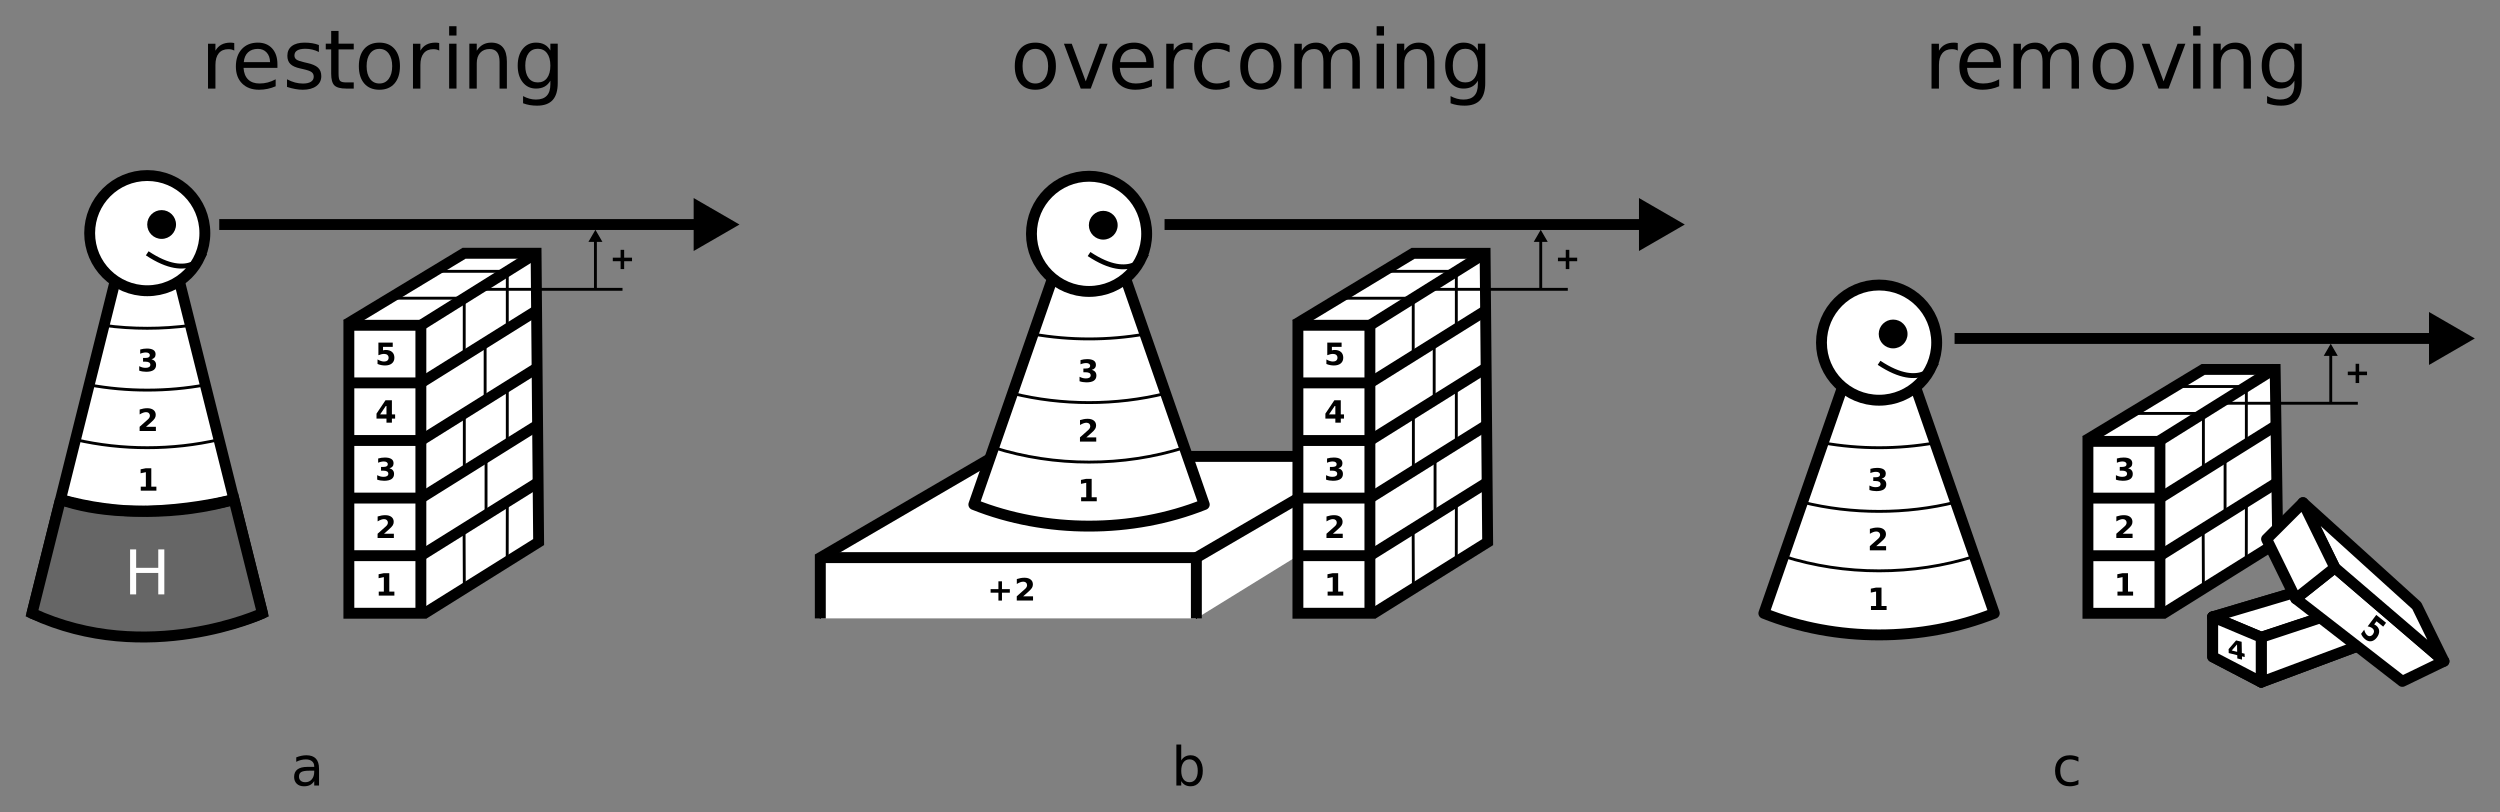 <?xml version="1.0" encoding="UTF-8"?>
<svg width="800px" height="260px" version="1.1" viewBox="0 0 800 260" xmlns="http://www.w3.org/2000/svg" xmlns:xlink="http://www.w3.org/1999/xlink">
<rect x="0" y="0" width="800" height="260" fill="#808080" stroke="none"/>
<defs>
<symbol id="b" overflow="visible">
<path d="m10.781-12.156c-0.262-0.156-0.547-0.27-0.859-0.344-0.312-0.07-0.656-0.109-1.031-0.109-1.336 0-2.359 0.438-3.078 1.312-0.711 0.867-1.062 2.109-1.062 3.734v7.562h-2.375v-14.359h2.375v2.234c0.5-0.875 1.145-1.52 1.938-1.938 0.789-0.426 1.754-0.641 2.891-0.641 0.164 0 0.348 0.012 0.547 0.031 0.195 0.023 0.41 0.055 0.641 0.094z"/>
</symbol>
<symbol id="f" overflow="visible">
<path d="m14.75-7.766v1.141h-10.844c0.102 1.625 0.594 2.867 1.469 3.719 0.875 0.855 2.094 1.281 3.656 1.281 0.906 0 1.781-0.109 2.625-0.328 0.852-0.227 1.695-0.566 2.531-1.016v2.234c-0.844 0.367-1.711 0.641-2.594 0.828-0.887 0.188-1.789 0.281-2.703 0.281-2.293 0-4.106-0.664-5.438-2-1.336-1.332-2-3.141-2-5.422 0-2.344 0.629-4.203 1.891-5.578 1.27-1.383 2.984-2.078 5.141-2.078 1.926 0 3.453 0.621 4.578 1.859 1.125 1.242 1.688 2.934 1.688 5.078zm-2.359-0.703c-0.023-1.289-0.387-2.316-1.094-3.078-0.699-0.77-1.633-1.156-2.797-1.156-1.312 0-2.367 0.371-3.156 1.109-0.793 0.742-1.246 1.789-1.359 3.141z"/>
</symbol>
<symbol id="j" overflow="visible">
<path d="m11.625-13.938v2.234c-0.668-0.344-1.359-0.598-2.078-0.766-0.719-0.176-1.465-0.266-2.234-0.266-1.168 0-2.047 0.184-2.641 0.547-0.586 0.355-0.875 0.891-0.875 1.609 0 0.543 0.207 0.969 0.625 1.281 0.426 0.312 1.27 0.609 2.531 0.891l0.812 0.188c1.664 0.355 2.852 0.859 3.562 1.516 0.707 0.656 1.062 1.57 1.062 2.734 0 1.336-0.531 2.391-1.594 3.172-1.055 0.781-2.5 1.172-4.344 1.172-0.773 0-1.574-0.078-2.406-0.234-0.824-0.145-1.699-0.367-2.625-0.672v-2.438c0.875 0.461 1.734 0.805 2.578 1.031 0.844 0.219 1.676 0.328 2.5 0.328 1.113 0 1.969-0.188 2.562-0.562 0.602-0.383 0.906-0.922 0.906-1.609 0-0.645-0.219-1.133-0.656-1.469-0.43-0.344-1.371-0.676-2.828-1l-0.828-0.188c-1.461-0.312-2.512-0.785-3.156-1.422-0.648-0.633-0.969-1.508-0.969-2.625 0-1.344 0.473-2.379 1.422-3.109 0.957-0.738 2.316-1.109 4.078-1.109 0.875 0 1.691 0.062 2.453 0.188 0.77 0.125 1.484 0.32 2.141 0.578z"/>
</symbol>
<symbol id="i" overflow="visible">
<path d="m4.797-18.438v4.078h4.859v1.828h-4.859v7.797c0 1.18 0.16 1.934 0.484 2.266 0.32 0.336 0.973 0.5 1.953 0.5h2.422v1.969h-2.422c-1.812 0-3.07-0.336-3.766-1.016-0.688-0.688-1.031-1.926-1.031-3.719v-7.797h-1.734v-1.828h1.734v-4.078z"/>
</symbol>
<symbol id="a" overflow="visible">
<path d="m8.031-12.703c-1.262 0-2.262 0.496-3 1.484-0.73 0.98-1.094 2.328-1.094 4.047s0.363 3.074 1.094 4.062c0.727 0.992 1.727 1.484 3 1.484 1.258 0 2.254-0.492 2.984-1.484 0.738-1 1.109-2.352 1.109-4.062 0-1.695-0.371-3.039-1.109-4.031-0.73-1-1.727-1.5-2.984-1.5zm0-2c2.051 0 3.66 0.668 4.828 2 1.164 1.336 1.75 3.18 1.75 5.531 0 2.356-0.586 4.203-1.75 5.547-1.168 1.336-2.777 2-4.828 2-2.062 0-3.68-0.664-4.844-2-1.156-1.344-1.734-3.191-1.734-5.547 0-2.352 0.578-4.195 1.734-5.531 1.164-1.332 2.781-2 4.844-2z"/>
</symbol>
<symbol id="e" overflow="visible">
<path d="m2.469-14.359h2.359v14.359h-2.359zm0-5.594h2.359v2.984h-2.359z"/>
</symbol>
<symbol id="d" overflow="visible">
<path d="m14.391-8.672v8.672h-2.344v-8.594c0-1.352-0.266-2.367-0.797-3.047-0.531-0.676-1.328-1.016-2.391-1.016-1.273 0-2.277 0.406-3.016 1.219-0.73 0.812-1.094 1.918-1.094 3.312v8.125h-2.375v-14.359h2.375v2.234c0.562-0.863 1.223-1.508 1.984-1.938 0.77-0.426 1.656-0.641 2.656-0.641 1.645 0 2.891 0.512 3.734 1.531 0.844 1.023 1.266 2.523 1.266 4.5z"/>
</symbol>
<symbol id="c" overflow="visible">
<path d="m11.906-7.344c0-1.707-0.355-3.031-1.062-3.969-0.699-0.945-1.684-1.422-2.953-1.422-1.262 0-2.246 0.477-2.953 1.422-0.711 0.938-1.062 2.262-1.062 3.969 0 1.699 0.352 3.023 1.062 3.969 0.707 0.938 1.691 1.406 2.953 1.406 1.27 0 2.254-0.469 2.953-1.406 0.707-0.945 1.062-2.269 1.062-3.969zm2.359 5.562c0 2.445-0.543 4.266-1.625 5.453-1.086 1.195-2.746 1.797-4.984 1.797-0.824 0-1.605-0.062-2.344-0.188-0.73-0.125-1.445-0.32-2.141-0.578v-2.297c0.695 0.375 1.379 0.648 2.047 0.828 0.676 0.188 1.363 0.281 2.062 0.281 1.551 0 2.707-0.406 3.469-1.219 0.77-0.805 1.156-2.023 1.156-3.656v-1.172c-0.48 0.855-1.102 1.492-1.859 1.906-0.762 0.418-1.672 0.625-2.734 0.625-1.762 0-3.18-0.672-4.25-2.016-1.074-1.344-1.609-3.117-1.609-5.328 0-2.227 0.535-4.008 1.609-5.344 1.07-1.344 2.488-2.016 4.25-2.016 1.062 0 1.973 0.211 2.734 0.625 0.758 0.418 1.379 1.047 1.859 1.891v-2.172h2.359z"/>
</symbol>
<symbol id="g" overflow="visible">
<path d="m0.781-14.359h2.5l4.484 12.047 4.484-12.047h2.5l-5.391 14.359h-3.203z"/>
</symbol>
<symbol id="k" overflow="visible">
<path d="m12.797-13.812v2.203c-0.668-0.363-1.34-0.633-2.016-0.812-0.668-0.188-1.34-0.281-2.016-0.281-1.531 0-2.719 0.484-3.562 1.453s-1.266 2.328-1.266 4.078 0.422 3.117 1.266 4.094c0.844 0.969 2.031 1.453 3.562 1.453 0.676 0 1.348-0.094 2.016-0.281 0.676-0.188 1.348-0.461 2.016-0.828v2.188c-0.656 0.305-1.34 0.531-2.047 0.688-0.699 0.156-1.449 0.234-2.25 0.234-2.156 0-3.871-0.676-5.141-2.031-1.273-1.363-1.906-3.203-1.906-5.516 0-2.344 0.641-4.18 1.922-5.516 1.281-1.344 3.039-2.016 5.281-2.016 0.727 0 1.438 0.074 2.125 0.219 0.695 0.148 1.367 0.371 2.016 0.672z"/>
</symbol>
<symbol id="h" overflow="visible">
<path d="m13.641-11.609c0.594-1.062 1.297-1.844 2.109-2.344 0.82-0.5 1.789-0.75 2.906-0.75 1.488 0 2.641 0.527 3.453 1.578 0.812 1.043 1.219 2.527 1.219 4.453v8.672h-2.375v-8.594c0-1.375-0.246-2.394-0.734-3.062-0.48-0.664-1.219-1-2.219-1-1.219 0-2.184 0.406-2.891 1.219-0.711 0.812-1.062 1.918-1.062 3.312v8.125h-2.375v-8.594c0-1.383-0.246-2.406-0.734-3.062-0.492-0.664-1.242-1-2.25-1-1.211 0-2.168 0.414-2.875 1.234-0.711 0.812-1.062 1.914-1.062 3.297v8.125h-2.375v-14.359h2.375v2.234c0.539-0.883 1.188-1.535 1.938-1.953 0.75-0.414 1.641-0.625 2.672-0.625 1.039 0 1.926 0.266 2.656 0.797 0.738 0.523 1.281 1.289 1.625 2.297z"/>
</symbol>
</defs>
<path transform="matrix(1.64 0 0 1.642 6.02 -3.183)" d="m31.331 56.729c-4.16 0.412-8.376 0.412-12.538 0l-16.216 64.728c14.053 5.613 30.913 5.613 44.963 0z" fill="#fff" stroke="#000" stroke-linejoin="round" stroke-width="2.123"/>
<path transform="matrix(1.64 0 0 1.642 6.02 -3.183)" d="m8.133 99.278-5.556 22.18c22.477 10.409 44.963 0 44.963 0l-5.556-22.182s-19.189 5.135-33.852 0.002" fill="#666" stroke="#000" stroke-width="2.132"/>
<path transform="matrix(1.64 0 0 1.642 6.02 -3.183)" d="m8.128 99.278c10.904 3.095 22.956 3.095 33.859 0" fill="none" stroke="#000" stroke-width="2.132"/>
<path transform="matrix(1.64 0 0 1.642 6.02 -3.183)" d="m11.049 87.614c9.127 2.099 18.894 2.099 28.023 0" fill="none" stroke="#000" stroke-width=".562"/>
<path transform="matrix(1.64 0 0 1.642 6.02 -3.183)" d="m13.724 76.943c7.445 1.363 15.225 1.363 22.67 0" fill="none" stroke="#000" stroke-width=".562"/>
<path transform="matrix(1.64 0 0 1.642 6.02 -3.183)" d="m16.623 65.356c5.579 0.747 11.292 0.747 16.867-0.005" fill="none" stroke="#000" stroke-width=".562"/>
<path transform="matrix(1.64 0 0 1.642 6.02 -3.183)" d="m36.303 47.374c0 6.198-5.029 11.225-11.237 11.225s-11.242-5.027-11.242-11.225c0-6.2 5.034-11.225 11.242-11.225s11.237 5.025 11.237 11.225z" fill="#fff" stroke="#000" stroke-width="2.123"/>
<path d="m56.328 71.84c0 2.543-2.062 4.606-4.609 4.606-2.543 0-4.609-2.062-4.609-4.606 0-2.543 2.066-4.609 4.609-4.609 2.547 0 4.609 2.066 4.609 4.609z"/>
<path transform="matrix(1.64 0 0 1.642 6.02 -3.183)" d="m36.299 51.304s-2.811 5.61-11.24 0" fill="none" stroke="#000" stroke-width=".955"/>
<path d="m41.629 175.81h1.941v5.894h7.074v-5.894h1.941v14.395h-1.941v-6.863h-7.074v6.863h-1.941z" fill="#fff"/>
<path d="m45.043 155.74h1.633v-4.641l-1.68 0.344v-1.262l1.664-0.34h1.758v5.898h1.629v1.273h-5.004z"/>
<path d="m46.727 136.57h3.156v1.352h-5.207v-1.352l2.609-2.32c0.238-0.207 0.41-0.41 0.516-0.605 0.109-0.207 0.168-0.422 0.168-0.641 0-0.328-0.117-0.598-0.34-0.809-0.219-0.207-0.516-0.312-0.887-0.312-0.293 0-0.605 0.062-0.949 0.188-0.34 0.125-0.711 0.309-1.102 0.547v-1.574c0.41-0.133 0.824-0.234 1.227-0.309 0.414-0.07 0.812-0.109 1.195-0.109 0.859 0 1.527 0.195 2.008 0.574 0.473 0.375 0.715 0.898 0.715 1.574 0 0.395-0.105 0.762-0.312 1.102-0.199 0.336-0.617 0.781-1.258 1.34z"/>
<path d="m48.469 114.97c0.484 0.125 0.852 0.344 1.102 0.652 0.25 0.305 0.375 0.695 0.375 1.168 0 0.715-0.273 1.262-0.809 1.633-0.543 0.367-1.332 0.547-2.379 0.547-0.375 0-0.746-0.031-1.121-0.094-0.363-0.051-0.727-0.141-1.086-0.266v-1.43c0.348 0.18 0.691 0.309 1.027 0.402 0.34 0.086 0.676 0.125 1.008 0.125 0.484 0 0.859-0.082 1.121-0.25 0.266-0.172 0.402-0.418 0.402-0.73 0-0.328-0.137-0.578-0.402-0.746-0.273-0.164-0.664-0.25-1.184-0.25h-0.746v-1.195h0.777c0.469 0 0.812-0.07 1.043-0.219 0.223-0.145 0.34-0.363 0.34-0.656 0-0.277-0.117-0.488-0.34-0.637-0.219-0.156-0.527-0.234-0.934-0.234-0.293 0-0.59 0.039-0.902 0.109-0.301 0.062-0.602 0.164-0.898 0.297v-1.355c0.359-0.102 0.719-0.176 1.07-0.23 0.363-0.051 0.719-0.078 1.074-0.078 0.918 0 1.613 0.156 2.082 0.465 0.465 0.305 0.699 0.758 0.699 1.371 0 0.426-0.117 0.773-0.344 1.043-0.215 0.258-0.543 0.445-0.977 0.559z"/>
<path transform="matrix(1.64 0 0 1.642 6.02 -3.183)" d="m78.946 121.61 22.482-14.031-0.498-56.282h-14.051l-22.989 13.881" fill="#fff" stroke="#000" stroke-width="2.123"/>
<path transform="matrix(1.64 0 0 1.642 6.02 -3.183)" d="m64.4 121.45v-56.12h14.051v56.12z" fill="#fff" stroke="#000" stroke-width="2.123"/>
<path transform="matrix(1.64 0 0 1.642 6.02 -3.183)" d="m78.451 110.23 22.482-14.031" fill="none" stroke="#000" stroke-width="2.123"/>
<path transform="matrix(1.64 0 0 1.642 6.02 -3.183)" d="m78.451 99.006 22.482-14.033" fill="none" stroke="#000" stroke-width="2.123"/>
<path transform="matrix(1.64 0 0 1.642 6.02 -3.183)" d="m78.451 87.783 22.482-14.031" fill="none" stroke="#000" stroke-width="2.123"/>
<path transform="matrix(1.64 0 0 1.642 6.02 -3.183)" d="m78.451 76.558 22.482-14.031" fill="none" stroke="#000" stroke-width="2.123"/>
<path transform="matrix(1.64 0 0 1.642 6.02 -3.183)" d="m78.451 65.335 22.482-14.031" fill="none" stroke="#000" stroke-width="2.123"/>
<path transform="matrix(1.64 0 0 1.642 6.02 -3.183)" d="m78.451 110.23h-14.048" fill="none" stroke="#000" stroke-width="2.123"/>
<path transform="matrix(1.64 0 0 1.642 6.02 -3.183)" d="m64.4 99.006h14.051" fill="none" stroke="#000" stroke-width="2.123"/>
<path transform="matrix(1.64 0 0 1.642 6.02 -3.183)" d="m78.451 87.783h-14.048" fill="none" stroke="#000" stroke-width="2.123"/>
<path transform="matrix(1.64 0 0 1.642 6.02 -3.183)" d="m64.4 76.558h14.051" fill="none" stroke="#000" stroke-width="2.123"/>
<path transform="matrix(1.64 0 0 1.642 6.02 -3.183)" d="m86.927 116.17-0.048-11.275" fill="none" stroke="#000" stroke-width=".562"/>
<path transform="matrix(1.64 0 0 1.642 6.02 -3.183)" d="m95.296 110.94 0.019-11.235" fill="none" stroke="#000" stroke-width=".562"/>
<path transform="matrix(1.64 0 0 1.642 6.02 -3.183)" d="m91.167 102.29v-11.145" fill="none" stroke="#000" stroke-width=".562"/>
<path transform="matrix(1.64 0 0 1.642 6.02 -3.183)" d="m86.927 93.717v-11.225" fill="none" stroke="#000" stroke-width=".562"/>
<path transform="matrix(1.64 0 0 1.642 6.02 -3.183)" d="m95.312 88.502v-11.242" fill="none" stroke="#000" stroke-width=".562"/>
<path transform="matrix(1.64 0 0 1.642 6.02 -3.183)" d="m90.989 79.955v-11.256" fill="none" stroke="#000" stroke-width=".562"/>
<path transform="matrix(1.64 0 0 1.642 6.02 -3.183)" d="m95.312 66.037v-11.223" fill="none" stroke="#000" stroke-width=".562"/>
<path transform="matrix(1.64 0 0 1.642 6.02 -3.183)" d="m86.91 71.283v-11.225" fill="none" stroke="#000" stroke-width=".562"/>
<path transform="matrix(1.64 0 0 1.642 6.02 -3.183)" d="m86.91 60.05h-14.079" fill="none" stroke="#000" stroke-width=".562"/>
<path transform="matrix(1.64 0 0 1.642 6.02 -3.183)" d="m95.312 54.814h-14.051" fill="none" stroke="#000" stroke-width=".562"/>
<path d="m121.2 189.32h1.633v-4.641l-1.68 0.344v-1.262l1.664-0.34h1.758v5.898h1.629v1.273h-5.004z"/>
<path d="m122.88 170.8h3.156v1.352h-5.207v-1.352l2.609-2.32c0.238-0.207 0.41-0.406 0.512-0.605 0.113-0.207 0.172-0.422 0.172-0.637 0-0.332-0.117-0.602-0.34-0.812-0.219-0.203-0.516-0.309-0.887-0.309-0.293 0-0.605 0.062-0.949 0.188-0.34 0.121-0.711 0.305-1.102 0.543v-1.57c0.41-0.133 0.824-0.238 1.227-0.312 0.41-0.07 0.812-0.109 1.195-0.109 0.859 0 1.527 0.195 2.008 0.574 0.473 0.375 0.715 0.902 0.715 1.574 0 0.395-0.105 0.762-0.312 1.105-0.199 0.332-0.617 0.777-1.258 1.336z"/>
<path d="m124.62 149.85c0.484 0.125 0.852 0.34 1.102 0.652 0.25 0.305 0.375 0.691 0.375 1.168 0 0.715-0.273 1.258-0.809 1.633-0.543 0.367-1.336 0.547-2.379 0.547-0.375 0-0.746-0.031-1.121-0.094-0.363-0.051-0.727-0.141-1.086-0.266v-1.434c0.348 0.18 0.691 0.312 1.027 0.406 0.34 0.086 0.676 0.125 1.008 0.125 0.484 0 0.859-0.082 1.121-0.25 0.266-0.176 0.402-0.418 0.402-0.73 0-0.332-0.137-0.582-0.402-0.746-0.273-0.164-0.668-0.25-1.184-0.25h-0.746v-1.199h0.777c0.469 0 0.812-0.07 1.043-0.219 0.223-0.141 0.34-0.359 0.34-0.652 0-0.281-0.117-0.488-0.34-0.637-0.219-0.156-0.531-0.234-0.934-0.234-0.293 0-0.59 0.039-0.902 0.109-0.301 0.062-0.602 0.164-0.902 0.297v-1.355c0.363-0.102 0.719-0.18 1.074-0.234 0.363-0.051 0.719-0.078 1.074-0.078 0.918 0 1.613 0.156 2.082 0.469 0.465 0.301 0.699 0.758 0.699 1.367 0 0.43-0.117 0.777-0.344 1.043-0.215 0.262-0.543 0.449-0.977 0.562z"/>
<path d="m123.67 129.61-2.035 3.004h2.035zm-0.312-1.527h2.051v4.531h1.027v1.336h-1.027v1.309h-1.738v-1.309h-3.188v-1.586z"/>
<path d="m121.09 109.64h4.586v1.367h-3.109v1.105c0.133-0.039 0.273-0.07 0.422-0.094 0.145-0.02 0.293-0.031 0.449-0.031 0.871 0 1.547 0.219 2.035 0.652 0.488 0.438 0.73 1.051 0.73 1.84 0 0.77-0.27 1.375-0.805 1.82-0.531 0.434-1.262 0.652-2.191 0.652-0.406 0-0.809-0.043-1.215-0.125-0.395-0.07-0.789-0.191-1.18-0.359v-1.445c0.379 0.219 0.75 0.387 1.102 0.496 0.352 0.117 0.684 0.172 0.996 0.172 0.441 0 0.797-0.109 1.055-0.324 0.258-0.219 0.391-0.516 0.391-0.887 0-0.383-0.133-0.688-0.391-0.906-0.258-0.215-0.613-0.324-1.055-0.324-0.273 0-0.555 0.039-0.855 0.109-0.305 0.074-0.621 0.18-0.965 0.309z"/>
<path transform="matrix(1.64 0 0 1.642 6.02 -3.183)" d="m39.11 45.696h95.549" fill="none" stroke="#000" stroke-width="2.123"/>
<path transform="matrix(1.64 0 0 1.642 6.02 -3.183)" d="m139.56 45.696-7.352 4.242v-8.487z" fill-rule="evenodd" stroke="#000" stroke-width="1.061"/>
<path transform="matrix(1.64 0 0 1.642 6.02 -3.183)" d="m89.693 58.323h28.101" fill="none" stroke="#000" stroke-width=".562"/>
<path transform="matrix(1.64 0 0 1.642 6.02 -3.183)" d="m112.51 58.323v-10.029" fill="none" stroke="#000" stroke-width=".562"/>
<path transform="matrix(1.64 0 0 1.642 6.02 -3.183)" d="m112.51 47 1.124 1.939h-2.249z" fill-rule="evenodd" stroke="#000" stroke-width=".281"/>
<path d="m199.73 79.949v2.504h2.516v1.137h-2.516v2.519h-1.137v-2.519h-2.5v-1.137h2.5v-2.504z"/>
<path d="m99 246.62c-1.258 0-2.129 0.148-2.613 0.438-0.477 0.277-0.715 0.77-0.715 1.461 0 0.555 0.18 0.988 0.543 1.309 0.363 0.32 0.855 0.48 1.477 0.48 0.859 0 1.547-0.297 2.07-0.902 0.527-0.609 0.789-1.422 0.789-2.441v-0.344zm3.09-0.637v5.383h-1.539v-1.43c-0.363 0.57-0.805 0.996-1.336 1.273-0.527 0.27-1.176 0.406-1.941 0.406-0.965 0-1.734-0.27-2.301-0.809-0.57-0.551-0.855-1.281-0.855-2.195 0-1.059 0.352-1.855 1.059-2.398 0.715-0.535 1.773-0.809 3.184-0.809h2.191v-0.156c0-0.715-0.238-1.262-0.715-1.648-0.465-0.391-1.125-0.59-1.973-0.59-0.539 0-1.066 0.07-1.586 0.203-0.508 0.125-1 0.316-1.477 0.574v-1.43c0.566-0.227 1.121-0.395 1.648-0.5 0.535-0.113 1.062-0.172 1.57-0.172 1.367 0 2.387 0.359 3.062 1.074 0.672 0.707 1.008 1.781 1.008 3.223z"/>
<path transform="matrix(1.64 0 0 1.642 6.02 -3.183)" d="m229.77 122.45v-11.837l19.811-11.54v11.164" fill="#fff" stroke="#000" stroke-linecap="round" stroke-width=".213"/>
<path transform="matrix(1.64 0 0 1.642 6.02 -3.183)" d="m229.77 122.45v-11.837h-73.377v11.837" fill="#fff" stroke="#000" stroke-linecap="round" stroke-width=".213"/>
<path transform="matrix(1.64 0 0 1.642 6.02 -3.183)" d="m249.58 90.888v8.125l-19.813 11.599h-73.374l33.061-19.258zm0 0" fill="#fff" stroke="#000" stroke-linecap="round" stroke-width=".213"/>
<path transform="matrix(1.64 0 0 1.642 6.02 -3.183)" d="m264.12 121.62 22.484-14.028-0.498-56.284h-14.053l-22.989 13.881" fill="#fff" stroke="#000" stroke-width="2.123"/>
<path transform="matrix(1.64 0 0 1.642 6.02 -3.183)" d="m201.64 56.36-15.294 43.902c14.051 5.613 30.91 5.613 44.963 0l-15.301-43.9c-4.76 0.54-9.605 0.54-14.368 0z" fill="#fff" stroke="#000" stroke-linejoin="round" stroke-width="2.123"/>
<path transform="matrix(1.64 0 0 1.642 6.02 -3.183)" d="m249.58 99.068-19.813 11.54" fill="none" stroke="#000" stroke-width="2.132"/>
<path transform="matrix(1.64 0 0 1.642 6.02 -3.183)" d="m228.04 90.883h21.536" fill="none" stroke="#000" stroke-width="2.132"/>
<path transform="matrix(1.64 0 0 1.642 6.02 -3.183)" d="m156.39 122.45v-11.837l33.061-19.258" fill="none" stroke="#000" stroke-width="2.132"/>
<path transform="matrix(1.64 0 0 1.642 6.02 -3.183)" d="m190.21 89.163c11.895 3.773 25.338 3.773 37.233 0" fill="none" stroke="#000" stroke-width=".562"/>
<path transform="matrix(1.64 0 0 1.642 6.02 -3.183)" d="m193.89 78.604c9.696 2.391 20.173 2.391 29.871 0" fill="none" stroke="#000" stroke-width=".562"/>
<path transform="matrix(1.64 0 0 1.642 6.02 -3.183)" d="m197.93 67.048c7.168 1.256 14.637 1.256 21.805 0" fill="none" stroke="#000" stroke-width=".562"/>
<path transform="matrix(1.64 0 0 1.642 6.02 -3.183)" d="m220.07 47.509c0 6.198-5.034 11.223-11.242 11.223-6.206 0-11.24-5.025-11.24-11.223 0-6.2 5.034-11.223 11.24-11.223 6.208 0 11.242 5.023 11.242 11.223z" fill="#fff" stroke="#000" stroke-width="2.123"/>
<path d="m357.65 72.07c0 2.543-2.062 4.606-4.609 4.606-2.543 0-4.606-2.062-4.606-4.606 0-2.547 2.062-4.606 4.606-4.606 2.547 0 4.609 2.059 4.609 4.606z"/>
<path d="m345.96 159.13h1.633v-4.637l-1.68 0.344v-1.262l1.664-0.344h1.758v5.898h1.629v1.277h-5.004z"/>
<path d="m347.64 139.96h3.156v1.355h-5.207v-1.355l2.609-2.32c0.238-0.203 0.41-0.406 0.512-0.605 0.113-0.207 0.172-0.418 0.172-0.637 0-0.332-0.117-0.602-0.34-0.809-0.219-0.207-0.516-0.312-0.887-0.312-0.293 0-0.605 0.062-0.949 0.188-0.34 0.125-0.711 0.305-1.102 0.543v-1.57c0.41-0.133 0.824-0.238 1.227-0.312 0.41-0.07 0.812-0.109 1.195-0.109 0.859 0 1.527 0.195 2.008 0.578 0.473 0.371 0.715 0.898 0.715 1.57 0 0.398-0.105 0.762-0.312 1.105-0.199 0.336-0.617 0.777-1.258 1.336z"/>
<path d="m349.37 118.36c0.488 0.121 0.855 0.34 1.105 0.652 0.25 0.305 0.371 0.691 0.371 1.168 0 0.715-0.27 1.258-0.805 1.633-0.543 0.367-1.336 0.543-2.379 0.543-0.375 0-0.746-0.031-1.121-0.094-0.363-0.047-0.727-0.137-1.086-0.262v-1.434c0.348 0.18 0.691 0.312 1.023 0.406 0.344 0.086 0.68 0.125 1.012 0.125 0.484 0 0.859-0.082 1.121-0.25 0.266-0.176 0.402-0.422 0.402-0.73 0-0.332-0.137-0.582-0.402-0.75-0.273-0.16-0.668-0.246-1.184-0.246h-0.746v-1.199h0.777c0.465 0 0.812-0.07 1.043-0.219 0.223-0.145 0.34-0.359 0.34-0.652 0-0.281-0.117-0.492-0.34-0.637-0.219-0.156-0.531-0.234-0.934-0.234-0.293 0-0.59 0.039-0.902 0.109-0.301 0.062-0.602 0.164-0.902 0.293v-1.352c0.363-0.102 0.719-0.18 1.074-0.234 0.359-0.051 0.719-0.078 1.07-0.078 0.922 0 1.617 0.156 2.086 0.469 0.465 0.301 0.699 0.758 0.699 1.367 0 0.43-0.117 0.773-0.344 1.043-0.219 0.262-0.543 0.449-0.98 0.562z"/>
<path transform="matrix(1.64 0 0 1.642 6.02 -3.183)" d="m249.58 121.45v-56.122h14.048v56.122z" fill="#fff" stroke="#000" stroke-width="2.123"/>
<path transform="matrix(1.64 0 0 1.642 6.02 -3.183)" d="m263.63 110.23 22.482-14.028" fill="none" stroke="#000" stroke-width="2.123"/>
<path transform="matrix(1.64 0 0 1.642 6.02 -3.183)" d="m263.63 99.009 22.482-14.035" fill="none" stroke="#000" stroke-width="2.123"/>
<path transform="matrix(1.64 0 0 1.642 6.02 -3.183)" d="m263.63 87.788 22.482-14.031" fill="none" stroke="#000" stroke-width="2.123"/>
<path transform="matrix(1.64 0 0 1.642 6.02 -3.183)" d="m263.63 76.56 22.482-14.031" fill="none" stroke="#000" stroke-width="2.123"/>
<path transform="matrix(1.64 0 0 1.642 6.02 -3.183)" d="m263.63 65.332 22.482-14.028" fill="none" stroke="#000" stroke-width="2.123"/>
<path transform="matrix(1.64 0 0 1.642 6.02 -3.183)" d="m263.63 110.23h-14.051" fill="none" stroke="#000" stroke-width="2.123"/>
<path transform="matrix(1.64 0 0 1.642 6.02 -3.183)" d="m249.58 99.009h14.048" fill="none" stroke="#000" stroke-width="2.123"/>
<path transform="matrix(1.64 0 0 1.642 6.02 -3.183)" d="m263.63 87.788h-14.051" fill="none" stroke="#000" stroke-width="2.123"/>
<path transform="matrix(1.64 0 0 1.642 6.02 -3.183)" d="m249.58 76.56h14.048" fill="none" stroke="#000" stroke-width="2.123"/>
<path transform="matrix(1.64 0 0 1.642 6.02 -3.183)" d="m272.11 116.16-0.048-11.273" fill="none" stroke="#000" stroke-width=".562"/>
<path transform="matrix(1.64 0 0 1.642 6.02 -3.183)" d="m280.48 110.94 0.019-11.237" fill="none" stroke="#000" stroke-width=".562"/>
<path transform="matrix(1.64 0 0 1.642 6.02 -3.183)" d="m276.34 102.3v-11.145" fill="none" stroke="#000" stroke-width=".562"/>
<path transform="matrix(1.64 0 0 1.642 6.02 -3.183)" d="m272.11 93.717v-11.225" fill="none" stroke="#000" stroke-width=".562"/>
<path transform="matrix(1.64 0 0 1.642 6.02 -3.183)" d="m280.49 88.502v-11.242" fill="none" stroke="#000" stroke-width=".562"/>
<path transform="matrix(1.64 0 0 1.642 6.02 -3.183)" d="m276.17 79.958v-11.256" fill="none" stroke="#000" stroke-width=".562"/>
<path transform="matrix(1.64 0 0 1.642 6.02 -3.183)" d="m280.49 66.039v-11.223" fill="none" stroke="#000" stroke-width=".562"/>
<path transform="matrix(1.64 0 0 1.642 6.02 -3.183)" d="m272.08 71.278v-11.225" fill="none" stroke="#000" stroke-width=".562"/>
<path transform="matrix(1.64 0 0 1.642 6.02 -3.183)" d="m272.08 60.058h-14.079" fill="none" stroke="#000" stroke-width=".562"/>
<path transform="matrix(1.64 0 0 1.642 6.02 -3.183)" d="m280.49 54.814h-14.048" fill="none" stroke="#000" stroke-width=".562"/>
<path d="m424.84 189.32h1.633v-4.641l-1.68 0.344v-1.262l1.664-0.34h1.758v5.898h1.633v1.273h-5.008z"/>
<path d="m426.52 170.8h3.156v1.355h-5.207v-1.355l2.609-2.32c0.238-0.203 0.41-0.406 0.516-0.605 0.109-0.207 0.168-0.422 0.168-0.637 0-0.332-0.113-0.602-0.34-0.812-0.219-0.203-0.512-0.309-0.887-0.309-0.293 0-0.605 0.062-0.949 0.188-0.34 0.121-0.711 0.305-1.102 0.543v-1.57c0.41-0.133 0.824-0.238 1.227-0.312 0.414-0.07 0.812-0.109 1.199-0.109 0.855 0 1.523 0.195 2.004 0.578 0.473 0.371 0.715 0.898 0.715 1.57 0 0.395-0.105 0.762-0.312 1.105-0.195 0.332-0.617 0.777-1.258 1.336z"/>
<path d="m428.26 149.85c0.484 0.125 0.855 0.34 1.102 0.652 0.25 0.305 0.375 0.691 0.375 1.168 0 0.715-0.273 1.262-0.809 1.633-0.539 0.367-1.332 0.547-2.379 0.547-0.371 0-0.746-0.031-1.117-0.094-0.367-0.051-0.727-0.141-1.09-0.266v-1.434c0.352 0.18 0.691 0.312 1.027 0.406 0.34 0.086 0.676 0.125 1.008 0.125 0.488 0 0.859-0.082 1.121-0.25 0.266-0.176 0.402-0.418 0.402-0.73 0-0.332-0.137-0.578-0.402-0.746-0.273-0.164-0.664-0.25-1.184-0.25h-0.746v-1.199h0.777c0.469 0 0.812-0.07 1.043-0.219 0.227-0.141 0.34-0.359 0.34-0.652 0-0.281-0.113-0.488-0.34-0.637-0.219-0.156-0.527-0.234-0.934-0.234-0.289 0-0.59 0.039-0.902 0.109-0.301 0.062-0.602 0.164-0.898 0.297v-1.355c0.359-0.102 0.719-0.18 1.07-0.234 0.363-0.051 0.719-0.078 1.074-0.078 0.918 0 1.613 0.156 2.082 0.469 0.465 0.305 0.699 0.758 0.699 1.367 0 0.43-0.117 0.777-0.344 1.043-0.215 0.262-0.543 0.449-0.977 0.562z"/>
<path d="m427.31 129.61-2.035 3.004h2.035zm-0.312-1.527h2.055v4.531h1.023v1.336h-1.023v1.309h-1.742v-1.309h-3.188v-1.586z"/>
<path d="m424.73 109.64h4.582v1.367h-3.106v1.105c0.129-0.039 0.27-0.07 0.418-0.094 0.145-0.02 0.297-0.031 0.449-0.031 0.871 0 1.547 0.219 2.039 0.656 0.484 0.434 0.73 1.047 0.73 1.836 0 0.77-0.273 1.375-0.809 1.82-0.531 0.434-1.262 0.652-2.191 0.652-0.406 0-0.809-0.043-1.215-0.125-0.395-0.07-0.789-0.191-1.18-0.355v-1.449c0.379 0.219 0.75 0.387 1.102 0.5 0.352 0.113 0.684 0.168 0.996 0.168 0.441 0 0.797-0.109 1.059-0.324 0.254-0.219 0.387-0.516 0.387-0.887 0-0.383-0.133-0.688-0.387-0.902-0.262-0.219-0.617-0.328-1.059-0.328-0.273 0-0.555 0.039-0.855 0.109-0.301 0.074-0.621 0.18-0.961 0.309z"/>
<path transform="matrix(1.64 0 0 1.642 6.02 -3.183)" d="m220.07 51.447s-2.811 5.613-11.242 0" fill="none" stroke="#000" stroke-width=".955"/>
<path transform="matrix(1.64 0 0 1.642 6.02 -3.183)" d="m223.56 45.696h95.546" fill="none" stroke="#000" stroke-width="2.123"/>
<path transform="matrix(1.64 0 0 1.642 6.02 -3.183)" d="m324.01 45.696-7.349 4.242v-8.487z" fill-rule="evenodd" stroke="#000" stroke-width="1.061"/>
<path transform="matrix(1.64 0 0 1.642 6.02 -3.183)" d="m274.14 58.323h28.101" fill="none" stroke="#000" stroke-width=".562"/>
<path transform="matrix(1.64 0 0 1.642 6.02 -3.183)" d="m296.96 58.323v-10.029" fill="none" stroke="#000" stroke-width=".562"/>
<path transform="matrix(1.64 0 0 1.642 6.02 -3.183)" d="m296.96 47 1.124 1.939h-2.249z" fill-rule="evenodd" stroke="#000" stroke-width=".281"/>
<path d="m502.18 79.949v2.504h2.516v1.137h-2.516v2.519h-1.137v-2.519h-2.5v-1.137h2.5v-2.504z"/>
<path transform="matrix(1.64 0 0 1.642 6.02 -3.183)" d="m156.39 110.61h73.374v11.837" fill="none" stroke="#000" stroke-width="2.132"/>
<path d="m320.63 186.02v2.504h2.516v1.137h-2.516v2.523h-1.137v-2.523h-2.5v-1.137h2.5v-2.504z"/>
<path d="m327.42 190.82h3.152v1.355h-5.207v-1.355l2.613-2.32c0.238-0.203 0.406-0.406 0.512-0.605 0.113-0.207 0.172-0.418 0.172-0.637 0-0.332-0.117-0.602-0.344-0.809-0.215-0.207-0.512-0.312-0.883-0.312-0.293 0-0.609 0.062-0.949 0.188-0.344 0.125-0.711 0.305-1.105 0.543v-1.57c0.414-0.133 0.824-0.238 1.23-0.312 0.41-0.07 0.812-0.109 1.195-0.109 0.859 0 1.527 0.195 2.004 0.578 0.477 0.371 0.715 0.898 0.715 1.57 0 0.398-0.102 0.762-0.309 1.105-0.199 0.336-0.617 0.777-1.258 1.336z"/>
<path d="m383.28 246.65c0-1.141-0.234-2.031-0.699-2.676-0.465-0.652-1.113-0.98-1.941-0.98-0.82 0-1.469 0.324-1.945 0.98-0.465 0.645-0.699 1.535-0.699 2.676 0 1.145 0.234 2.039 0.699 2.691 0.477 0.648 1.125 0.965 1.945 0.965 0.828 0 1.477-0.316 1.941-0.965 0.465-0.652 0.699-1.547 0.699-2.691zm-5.285-3.301c0.332-0.559 0.746-0.973 1.246-1.242 0.496-0.281 1.09-0.422 1.785-0.422 1.152 0 2.082 0.461 2.797 1.371 0.715 0.914 1.074 2.113 1.074 3.594 0 1.484-0.359 2.684-1.074 3.594-0.715 0.914-1.645 1.371-2.797 1.371-0.695 0-1.289-0.137-1.785-0.406-0.5-0.277-0.914-0.699-1.246-1.258v1.414h-1.555v-13.117h1.555z"/>
<path transform="matrix(1.64 0 0 1.642 6.02 -3.183)" d="m418.28 121.62 22.482-14.028-0.498-33.655h-14.048l-22.994 13.881" fill="#fff" stroke="#000" stroke-width="2.123"/>
<path transform="matrix(1.64 0 0 1.642 6.02 -3.183)" d="m355.79 77.557-15.294 43.902c14.048 5.615 30.91 5.615 44.963 0l-15.301-43.9c-4.762 0.54-9.608 0.54-14.37-0.002z" fill="#fff" stroke="#000" stroke-linejoin="round" stroke-width="2.123"/>
<path transform="matrix(1.64 0 0 1.642 6.02 -3.183)" d="m344.36 110.36c11.895 3.769 25.338 3.769 37.233 0" fill="none" stroke="#000" stroke-width=".562"/>
<path transform="matrix(1.64 0 0 1.642 6.02 -3.183)" d="m348.04 99.806c9.696 2.391 20.176 2.391 29.871 0" fill="none" stroke="#000" stroke-width=".562"/>
<path transform="matrix(1.64 0 0 1.642 6.02 -3.183)" d="m352.07 88.245c7.168 1.259 14.634 1.261 21.805 0.002" fill="none" stroke="#000" stroke-width=".562"/>
<path transform="matrix(1.64 0 0 1.642 6.02 -3.183)" d="m374.22 68.711c0 6.198-5.034 11.223-11.242 11.223s-11.24-5.025-11.24-11.223c0-6.2 5.031-11.225 11.24-11.225s11.242 5.025 11.242 11.225z" fill="#fff" stroke="#000" stroke-width="2.123"/>
<path d="m610.41 106.87c0 2.547-2.062 4.609-4.609 4.609-2.543 0-4.609-2.062-4.609-4.609 0-2.543 2.066-4.606 4.609-4.606 2.547 0 4.609 2.062 4.609 4.606z"/>
<path d="m598.71 193.93h1.633v-4.637l-1.68 0.34v-1.258l1.664-0.344h1.754v5.898h1.633v1.277h-5.004z"/>
<path d="m600.4 174.76h3.152v1.352h-5.207v-1.352l2.613-2.32c0.234-0.207 0.406-0.406 0.512-0.605 0.113-0.207 0.172-0.422 0.172-0.637 0-0.332-0.117-0.602-0.344-0.812-0.215-0.203-0.512-0.309-0.883-0.309-0.293 0-0.609 0.062-0.949 0.184-0.344 0.125-0.711 0.309-1.105 0.547v-1.57c0.414-0.133 0.824-0.238 1.23-0.312 0.41-0.07 0.812-0.109 1.195-0.109 0.859 0 1.527 0.195 2.004 0.574 0.477 0.375 0.715 0.898 0.715 1.574 0 0.395-0.105 0.762-0.309 1.105-0.199 0.332-0.617 0.777-1.262 1.336z"/>
<path d="m602.13 153.16c0.484 0.125 0.855 0.344 1.105 0.656 0.246 0.301 0.371 0.691 0.371 1.164 0 0.719-0.27 1.262-0.809 1.637-0.539 0.363-1.332 0.543-2.375 0.543-0.375 0-0.746-0.031-1.121-0.094-0.363-0.051-0.727-0.141-1.086-0.262v-1.434c0.348 0.18 0.691 0.312 1.023 0.406 0.344 0.082 0.676 0.121 1.012 0.121 0.484 0 0.859-0.078 1.117-0.246 0.27-0.176 0.406-0.422 0.406-0.734 0-0.328-0.137-0.578-0.406-0.746-0.27-0.164-0.664-0.246-1.18-0.246h-0.746v-1.199h0.777c0.465 0 0.812-0.07 1.039-0.219 0.227-0.145 0.344-0.363 0.344-0.652 0-0.281-0.117-0.492-0.344-0.641-0.215-0.156-0.527-0.23-0.93-0.23-0.293 0-0.594 0.039-0.902 0.105-0.305 0.062-0.602 0.164-0.902 0.297v-1.352c0.363-0.102 0.719-0.18 1.074-0.234 0.359-0.051 0.719-0.078 1.07-0.078 0.922 0 1.617 0.156 2.082 0.465 0.469 0.305 0.699 0.762 0.699 1.371 0 0.43-0.113 0.773-0.34 1.043-0.219 0.262-0.543 0.445-0.98 0.559z"/>
<path transform="matrix(1.64 0 0 1.642 6.02 -3.183)" d="m403.73 121.46v-33.505h14.051v33.505z" fill="#fff" stroke="#000" stroke-width="2.123"/>
<path transform="matrix(1.64 0 0 1.642 6.02 -3.183)" d="m417.78 110.24 22.479-14.031" fill="none" stroke="#000" stroke-width="2.123"/>
<path transform="matrix(1.64 0 0 1.642 6.02 -3.183)" d="m417.78 99.013 22.479-14.033" fill="none" stroke="#000" stroke-width="2.123"/>
<path transform="matrix(1.64 0 0 1.642 6.02 -3.183)" d="m417.78 87.788 22.479-14.031" fill="none" stroke="#000" stroke-width="2.123"/>
<path transform="matrix(1.64 0 0 1.642 6.02 -3.183)" d="m417.78 110.24h-14.053" fill="none" stroke="#000" stroke-width="2.123"/>
<path transform="matrix(1.64 0 0 1.642 6.02 -3.183)" d="m403.73 99.013h14.051" fill="none" stroke="#000" stroke-width="2.123"/>
<path transform="matrix(1.64 0 0 1.642 6.02 -3.183)" d="m426.26 116.17-0.045-11.273" fill="none" stroke="#000" stroke-width=".562"/>
<path transform="matrix(1.64 0 0 1.642 6.02 -3.183)" d="m434.63 110.94 0.019-11.237" fill="none" stroke="#000" stroke-width=".562"/>
<path transform="matrix(1.64 0 0 1.642 6.02 -3.183)" d="m430.49 102.3v-11.145" fill="none" stroke="#000" stroke-width=".562"/>
<path transform="matrix(1.64 0 0 1.642 6.02 -3.183)" d="m426.26 93.722v-11.225" fill="none" stroke="#000" stroke-width=".562"/>
<path transform="matrix(1.64 0 0 1.642 6.02 -3.183)" d="m434.64 88.507v-11.242" fill="none" stroke="#000" stroke-width=".562"/>
<path transform="matrix(1.64 0 0 1.642 6.02 -3.183)" d="m426.24 82.508h-14.082" fill="none" stroke="#000" stroke-width=".562"/>
<path transform="matrix(1.64 0 0 1.642 6.02 -3.183)" d="m434.64 77.264h-14.048" fill="none" stroke="#000" stroke-width=".562"/>
<path d="m677.59 189.32h1.633v-4.641l-1.68 0.344v-1.262l1.664-0.34h1.754v5.898h1.633v1.273h-5.004z"/>
<path d="m679.27 170.8h3.152v1.355h-5.203v-1.355l2.609-2.32c0.238-0.203 0.406-0.406 0.512-0.605 0.113-0.207 0.172-0.422 0.172-0.637 0-0.332-0.117-0.602-0.34-0.812-0.219-0.203-0.516-0.309-0.887-0.309-0.293 0-0.605 0.062-0.949 0.188-0.34 0.121-0.711 0.305-1.102 0.543v-1.57c0.41-0.133 0.82-0.238 1.227-0.312 0.41-0.07 0.812-0.109 1.195-0.109 0.859 0 1.527 0.195 2.004 0.578 0.477 0.371 0.719 0.898 0.719 1.57 0 0.395-0.105 0.762-0.312 1.105-0.199 0.332-0.617 0.777-1.258 1.336z"/>
<path d="m681.01 149.85c0.488 0.125 0.855 0.34 1.105 0.652 0.25 0.305 0.371 0.691 0.371 1.168 0 0.715-0.27 1.262-0.809 1.633-0.539 0.367-1.332 0.547-2.375 0.547-0.375 0-0.746-0.031-1.121-0.094-0.363-0.051-0.727-0.141-1.086-0.266v-1.434c0.348 0.18 0.691 0.312 1.023 0.406 0.344 0.086 0.676 0.125 1.012 0.125 0.484 0 0.859-0.082 1.117-0.25 0.27-0.176 0.406-0.418 0.406-0.73 0-0.332-0.137-0.578-0.406-0.746-0.27-0.164-0.664-0.25-1.18-0.25h-0.746v-1.199h0.777c0.465 0 0.812-0.07 1.043-0.219 0.223-0.141 0.34-0.359 0.34-0.652 0-0.281-0.117-0.488-0.34-0.637-0.219-0.156-0.531-0.234-0.934-0.234-0.293 0-0.59 0.039-0.902 0.109-0.305 0.062-0.602 0.164-0.902 0.297v-1.355c0.363-0.102 0.719-0.18 1.074-0.234 0.359-0.051 0.719-0.078 1.07-0.078 0.922 0 1.617 0.156 2.086 0.469 0.465 0.305 0.699 0.758 0.699 1.367 0 0.43-0.117 0.777-0.344 1.043-0.219 0.262-0.543 0.449-0.98 0.562z"/>
<path transform="matrix(1.64 0 0 1.642 6.02 -3.183)" d="m374.22 72.644s-2.811 5.613-11.242 0" fill="none" stroke="#000" stroke-width=".955"/>
<path transform="matrix(1.64 0 0 1.642 6.02 -3.183)" d="m377.71 67.9h95.549" fill="none" stroke="#000" stroke-width="2.123"/>
<path transform="matrix(1.64 0 0 1.642 6.02 -3.183)" d="m478.16 67.9-7.349 4.245v-8.487z" fill-rule="evenodd" stroke="#000" stroke-width="1.061"/>
<path transform="matrix(1.64 0 0 1.642 6.02 -3.183)" d="m428.29 80.526h28.104" fill="none" stroke="#000" stroke-width=".562"/>
<path transform="matrix(1.64 0 0 1.642 6.02 -3.183)" d="m451.11 80.526v-10.029" fill="none" stroke="#000" stroke-width=".562"/>
<path transform="matrix(1.64 0 0 1.642 6.02 -3.183)" d="m451.11 69.206 1.122 1.939h-2.244z" fill-rule="evenodd" stroke="#000" stroke-width=".281"/>
<path d="m754.93 116.41v2.504h2.519v1.137h-2.519v2.519h-1.133v-2.519h-2.504v-1.137h2.504v-2.504z"/>
<path d="m742.85 187 17.633 4.664v12.742l-17.633-5.922z" fill="#e9e9ff" fill-rule="evenodd"/>
<path d="m707.94 197.38v12.762l34.914-11.652v-11.484z" fill="#353564" fill-rule="evenodd"/>
<path d="m707.94 210.14 15.531 8.098 37.012-13.832-17.633-5.918z" fill="#afafde" fill-rule="evenodd"/>
<path transform="matrix(1.64 0 0 1.642 6.02 -3.183)" d="m428.07 122.16 9.472 3.976 22.572-7.454-10.754-2.841z" fill="#fff" fill-rule="evenodd" stroke="#000" stroke-linejoin="round" stroke-width="2.132"/>
<path transform="matrix(1.64 0 0 1.642 6.02 -3.183)" d="m437.55 126.14v8.73l22.572-8.425v-7.761z" fill="#fff" fill-rule="evenodd" stroke="#000" stroke-linejoin="round" stroke-width="2.132"/>
<path transform="matrix(1.64 0 0 1.642 6.02 -3.183)" d="m428.07 122.16 9.472 3.976v8.73l-9.472-4.932z" fill="#fff" fill-rule="evenodd" stroke="#000" stroke-linejoin="round" stroke-width="2.132"/>
<path d="m742.85 187 17.633 4.664v12.742l-17.633-5.922z" fill="#e9e9ff" fill-rule="evenodd"/>
<path d="m707.94 197.38v12.762l34.914-11.652v-11.484z" fill="#353564" fill-rule="evenodd"/>
<path d="m707.94 210.14 15.531 8.098 37.012-13.832-17.633-5.918z" fill="#afafde" fill-rule="evenodd"/>
<path transform="matrix(1.64 0 0 1.642 6.02 -3.183)" d="m428.07 122.16 9.472 3.976 22.572-7.454-10.754-2.841z" fill="#fff" fill-rule="evenodd" stroke="#000" stroke-linejoin="round" stroke-width="2.132"/>
<path transform="matrix(1.64 0 0 1.642 6.02 -3.183)" d="m437.55 126.14v8.73l22.572-8.425v-7.761z" fill="#fff" fill-rule="evenodd" stroke="#000" stroke-linejoin="round" stroke-width="2.132"/>
<path transform="matrix(1.64 0 0 1.642 6.02 -3.183)" d="m428.07 122.16 9.472 3.976v8.73l-9.472-4.932z" fill="#fff" fill-rule="evenodd" stroke="#000" stroke-linejoin="round" stroke-width="2.132"/>
<path transform="matrix(1.64 0 0 1.642 6.02 -3.183)" d="m460.14 124.68 7.742-4.699 5.31 10.823-8.119 3.926z" fill="#fff" stroke="#000" stroke-linejoin="round" stroke-width="1.178"/>
<path transform="matrix(1.64 0 0 1.642 6.02 -3.183)" d="m438.59 107 5.698 11.616 20.797 16.117-4.931-10.048z" fill="#fff" fill-rule="evenodd" stroke="#000" stroke-linejoin="round" stroke-width="1.178"/>
<path transform="matrix(1.64 0 0 1.642 6.02 -3.183)" d="m438.59 107 7.109-7.095 22.198 20.081-7.742 4.699z" fill="#fff" stroke="#000" stroke-linejoin="round" stroke-width="1.178"/>
<path transform="matrix(1.64 0 0 1.642 6.02 -3.183)" d="m444.28 118.61 7.623-6.048 21.295 18.242-8.119 3.923z" fill="#fff" stroke="#000" stroke-linejoin="round" stroke-width="2.132"/>
<path transform="matrix(1.64 0 0 1.642 6.02 -3.183)" d="m445.69 99.901 6.213 12.665 21.295 18.24-5.31-10.823z" fill="#fff" stroke="#000" stroke-linejoin="round" stroke-width="2.132"/>
<path transform="matrix(1.64 0 0 1.642 6.02 -3.183)" d="m438.59 107 7.109-7.095 6.213 12.665-7.623 6.046z" fill="#fff" stroke="#000" stroke-linejoin="round" stroke-width="2.132"/>
<path d="m715.85 206.21-1.695 1.945 1.738 0.434zm-0.297-1.277 1.773 0.438 0.074 3.594 0.871 0.219 0.031 1.07-0.871-0.215 0.016 1.043-1.508-0.375-0.016-1.043-2.734-0.684-0.031-1.262z"/>
<path d="m760.4 196.76 3.141 2.523-0.918 1.242-2.129-1.711-0.762 0.996c0.125 0.055 0.234 0.109 0.34 0.172 0.113 0.062 0.223 0.137 0.328 0.219 0.59 0.477 0.902 1.051 0.934 1.711 0.039 0.664-0.203 1.352-0.73 2.07-0.531 0.703-1.129 1.109-1.789 1.211-0.652 0.113-1.301-0.086-1.941-0.605-0.281-0.23-0.539-0.488-0.762-0.777-0.219-0.293-0.406-0.617-0.559-0.98l0.992-1.324c0.113 0.43 0.25 0.785 0.406 1.074 0.16 0.289 0.355 0.523 0.574 0.699 0.297 0.238 0.609 0.328 0.934 0.266 0.328-0.055 0.625-0.25 0.883-0.59 0.25-0.344 0.359-0.68 0.328-1.012-0.023-0.344-0.184-0.629-0.48-0.871-0.188-0.156-0.406-0.285-0.656-0.391-0.246-0.102-0.543-0.18-0.883-0.234z"/>
<path d="m665.1 242.28v1.445c-0.434-0.238-0.879-0.41-1.32-0.527-0.434-0.125-0.883-0.188-1.336-0.188-1.008 0-1.789 0.32-2.348 0.965-0.551 0.633-0.824 1.523-0.824 2.676 0 1.152 0.273 2.051 0.824 2.691 0.559 0.637 1.34 0.949 2.348 0.949 0.453 0 0.902-0.055 1.336-0.172 0.441-0.121 0.887-0.301 1.32-0.543v1.43c-0.426 0.199-0.871 0.352-1.336 0.453-0.465 0.102-0.961 0.156-1.477 0.156-1.43 0-2.566-0.445-3.402-1.34-0.84-0.902-1.262-2.109-1.262-3.625 0-1.531 0.426-2.742 1.277-3.625 0.844-0.891 2.008-1.34 3.481-1.34 0.473 0 0.941 0.055 1.398 0.156 0.453 0.094 0.895 0.242 1.32 0.438z"/>
<g>
<use x="64.188" y="28.344" xlink:href="#b"/>
<use x="74.026" y="28.344" xlink:href="#f"/>
<use x="90.423" y="28.344" xlink:href="#j"/>
<use x="103.541" y="28.344" xlink:href="#i"/>
<use x="113.379" y="28.344" xlink:href="#a"/>
<use x="129.776" y="28.344" xlink:href="#b"/>
<use x="141.254" y="28.344" xlink:href="#e"/>
<use x="147.813" y="28.344" xlink:href="#d"/>
<use x="164.21" y="28.344" xlink:href="#c"/>
</g>
<g>
<use x="323.277" y="28.344" xlink:href="#a"/>
<use x="339.674" y="28.344" xlink:href="#g"/>
<use x="354.432" y="28.344" xlink:href="#f"/>
<use x="370.829" y="28.344" xlink:href="#b"/>
<use x="380.667" y="28.344" xlink:href="#k"/>
<use x="395.425" y="28.344" xlink:href="#a"/>
<use x="411.822" y="28.344" xlink:href="#h"/>
<use x="438.057" y="28.344" xlink:href="#e"/>
<use x="444.616" y="28.344" xlink:href="#d"/>
<use x="461.013" y="28.344" xlink:href="#c"/>
</g>
<g>
<use x="615.711" y="28.344" xlink:href="#b"/>
<use x="625.549" y="28.344" xlink:href="#f"/>
<use x="641.946" y="28.344" xlink:href="#h"/>
<use x="668.182" y="28.344" xlink:href="#a"/>
<use x="684.579" y="28.344" xlink:href="#g"/>
<use x="699.336" y="28.344" xlink:href="#e"/>
<use x="705.895" y="28.344" xlink:href="#d"/>
<use x="722.292" y="28.344" xlink:href="#c"/>
</g>
</svg>
